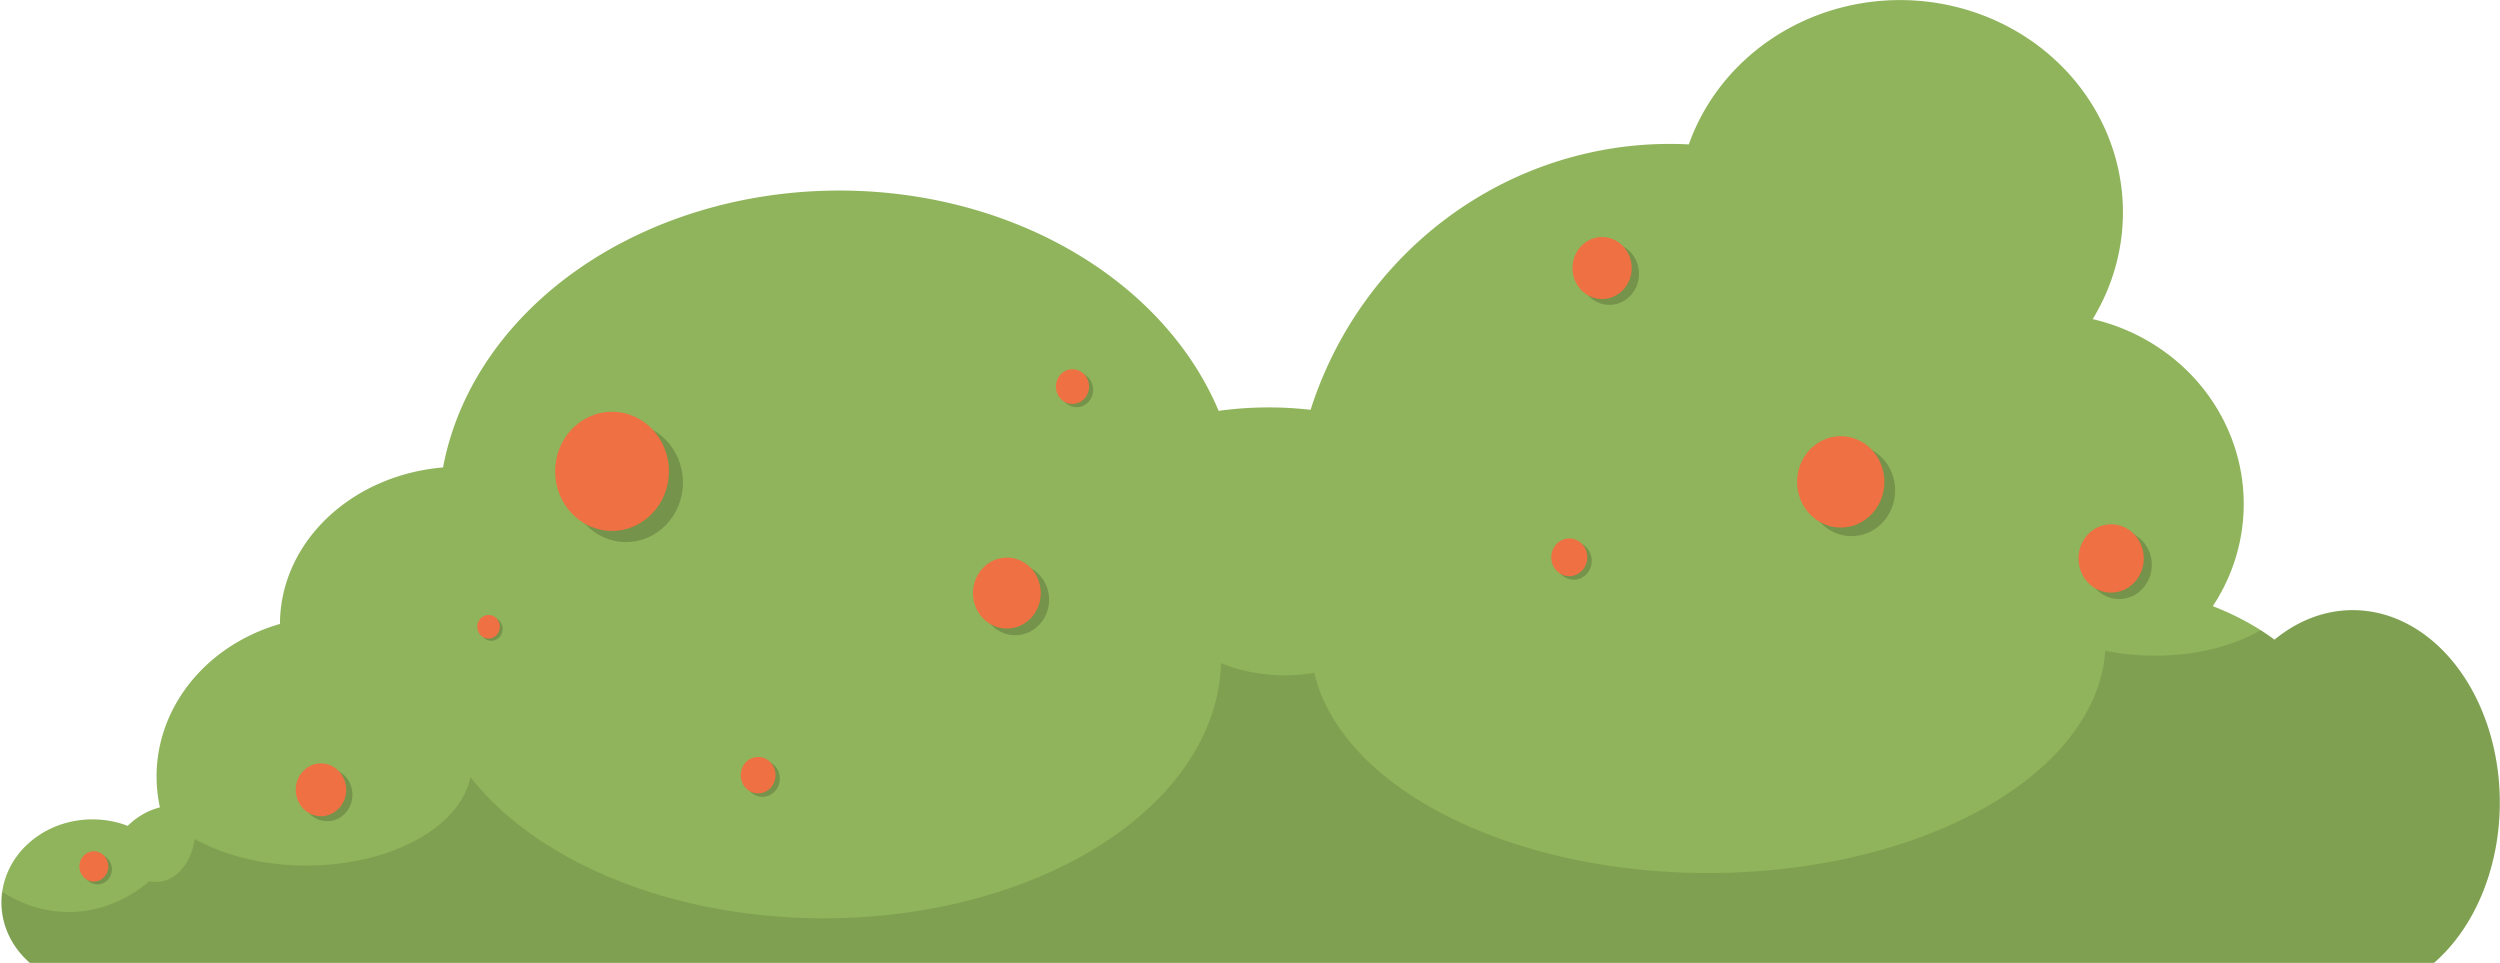 <?xml version="1.0" encoding="UTF-8" standalone="no"?>
<svg
   width="1915.512"
   height="738.168"
   viewBox="0 0 1915.512 738.168"
   version="1.1"
   id="SVGRoot"
   sodipodi:docname="bush_big.svg"
   inkscape:version="1.1-dev (cef4a25b16, 2020-10-10)"
   xmlns:inkscape="http://www.inkscape.org/namespaces/inkscape"
   xmlns:sodipodi="http://sodipodi.sourceforge.net/DTD/sodipodi-0.dtd"
   xmlns="http://www.w3.org/2000/svg"
   xmlns:svg="http://www.w3.org/2000/svg"
   xmlns:rdf="http://www.w3.org/1999/02/22-rdf-syntax-ns#"
   xmlns:cc="http://creativecommons.org/ns#"
   xmlns:dc="http://purl.org/dc/elements/1.1/">
  <defs
     id="defs860" />
  <sodipodi:namedview
     id="base"
     pagecolor="#ffffff"
     bordercolor="#666666"
     borderopacity="1.0"
     inkscape:pageopacity="0.0"
     inkscape:pageshadow="2"
     inkscape:zoom="0.35"
     inkscape:cx="1040"
     inkscape:cy="782.85714"
     inkscape:document-units="px"
     inkscape:current-layer="layer1"
     inkscape:document-rotation="0"
     showgrid="true"
     inkscape:window-width="1920"
     inkscape:window-height="1052"
     inkscape:window-x="0"
     inkscape:window-y="0"
     inkscape:window-maximized="1" />
  <g
     inkscape:label="Layer 1"
     inkscape:groupmode="layer"
     id="layer1"
     transform="translate(-3.727,-341.306)">
    <g
       id="g1514"
       transform="translate(-103.664,799.777)" />
    <g
       id="g1720"
       transform="matrix(0.657,0,0,0.657,1683.022,429.186)">
      <path
         id="path1452"
         style="fill:#8fb45b;fill-opacity:1;fill-rule:evenodd;stroke:none;stroke-width:26.3;stroke-opacity:1"
         d="m -340.174,-133.671 a 259.975,247.524 0 0 0 -246.301,168.311 440.555,448.957 0 0 0 -22.139,-0.566 440.555,448.957 0 0 0 -418.949,310.084 340.507,269.375 0 0 0 -48.773,-2.777 340.507,269.375 0 0 0 -58.463,4 467.493,379.952 0 0 0 -442.303,-256.916 467.493,379.952 0 0 0 -462.192,322.895 210.553,183.499 0 0 0 -190.195,182.535 206.676,186.61 0 0 0 -143.914,177.797 206.676,186.61 0 0 0 3.91,36.123 85.008,93.622 0 0 0 -37.576,21.568 106.111,96.954 0 0 0 -41.135,-7.582 106.111,96.954 0 0 0 -106.111,96.955 106.111,96.954 0 0 0 33.125,70.375 H 282.606 A 171.448,224.354 0 0 0 359.303,802.151 171.448,224.354 0 0 0 187.856,577.798 171.448,224.354 0 0 0 96.539,612.266 300.116,192.832 0 0 0 24.6,573.161 230.56,221.887 0 0 0 60.666,454.007 230.56,221.887 0 0 0 -115.498,238.384 259.975,247.524 0 0 0 -80.199,113.854 259.975,247.524 0 0 0 -340.174,-133.671 Z" />
      <g
         id="g1647">
        <ellipse
           style="fill:#000000;fill-opacity:0.184;fill-rule:evenodd;stroke:none;stroke-width:41.295;stroke-opacity:1"
           id="ellipse1583"
           cx="-1825.918"
           cy="428.938"
           rx="66.361"
           ry="69.465" />
        <ellipse
           style="fill:#ef7043;fill-opacity:1;fill-rule:evenodd;stroke:none;stroke-width:41.295;stroke-opacity:1"
           id="path1579"
           cx="-1842.243"
           cy="415.923"
           rx="66.361"
           ry="69.465" />
        <ellipse
           style="fill:#000000;fill-opacity:0.184;fill-rule:evenodd;stroke:none;stroke-width:24.598;stroke-opacity:1"
           id="ellipse1585"
           cx="-1372.066"
           cy="565.658"
           rx="39.529"
           ry="41.378" />
        <ellipse
           style="fill:#ef7043;fill-opacity:1;fill-rule:evenodd;stroke:none;stroke-width:24.598;stroke-opacity:1"
           id="ellipse1587"
           cx="-1381.79"
           cy="557.906"
           rx="39.529"
           ry="41.378" />
        <ellipse
           style="fill:#000000;fill-opacity:0.184;fill-rule:evenodd;stroke:none;stroke-width:12.022;stroke-opacity:1"
           id="ellipse1589"
           cx="-1300.503"
           cy="320.882"
           rx="19.319"
           ry="20.223" />
        <ellipse
           style="fill:#ef7043;fill-opacity:1;fill-rule:evenodd;stroke:none;stroke-width:12.022;stroke-opacity:1"
           id="ellipse1591"
           cx="-1305.255"
           cy="317.093"
           rx="19.319"
           ry="20.223" />
        <ellipse
           style="fill:#000000;fill-opacity:0.184;fill-rule:evenodd;stroke:none;stroke-width:12.624;stroke-opacity:1"
           id="ellipse1593"
           cx="-1666.86"
           cy="774.246"
           rx="20.287"
           ry="21.236" />
        <ellipse
           style="fill:#ef7043;fill-opacity:1;fill-rule:evenodd;stroke:none;stroke-width:12.624;stroke-opacity:1"
           id="ellipse1595"
           cx="-1671.851"
           cy="770.267"
           rx="20.287"
           ry="21.236" />
        <ellipse
           style="fill:#000000;fill-opacity:0.184;fill-rule:evenodd;stroke:none;stroke-width:8.188;stroke-opacity:1"
           id="ellipse1597"
           cx="-1983.001"
           cy="599.799"
           rx="13.159"
           ry="13.774" />
        <ellipse
           style="fill:#ef7043;fill-opacity:1;fill-rule:evenodd;stroke:none;stroke-width:8.188;stroke-opacity:1"
           id="ellipse1599"
           cx="-1986.237"
           cy="597.218"
           rx="13.159"
           ry="13.774" />
        <ellipse
           style="fill:#000000;fill-opacity:0.184;fill-rule:evenodd;stroke:none;stroke-width:18.315;stroke-opacity:1"
           id="ellipse1601"
           cx="-2174.443"
           cy="793.102"
           rx="29.433"
           ry="30.809" />
        <ellipse
           style="fill:#ef7043;fill-opacity:1;fill-rule:evenodd;stroke:none;stroke-width:18.315;stroke-opacity:1"
           id="ellipse1603"
           cx="-2181.683"
           cy="787.33"
           rx="29.433"
           ry="30.809" />
        <ellipse
           style="fill:#000000;fill-opacity:0.184;fill-rule:evenodd;stroke:none;stroke-width:10.509;stroke-opacity:1"
           id="ellipse1605"
           cx="-2442.404"
           cy="879.997"
           rx="16.888"
           ry="17.678" />
        <ellipse
           style="fill:#ef7043;fill-opacity:1;fill-rule:evenodd;stroke:none;stroke-width:10.509;stroke-opacity:1"
           id="ellipse1607"
           cx="-2446.558"
           cy="876.685"
           rx="16.888"
           ry="17.678" />
        <ellipse
           style="fill:#000000;fill-opacity:0.184;fill-rule:evenodd;stroke:none;stroke-width:31.674;stroke-opacity:1"
           id="ellipse1609"
           cx="-396.756"
           cy="438.205"
           rx="50.902"
           ry="53.282" />
        <ellipse
           style="fill:#ef7043;fill-opacity:1;fill-rule:evenodd;stroke:none;stroke-width:31.674;stroke-opacity:1"
           id="ellipse1611"
           cx="-409.277"
           cy="428.222"
           rx="50.902"
           ry="53.282" />
        <ellipse
           style="fill:#000000;fill-opacity:0.184;fill-rule:evenodd;stroke:none;stroke-width:23.693;stroke-opacity:1"
           id="ellipse1613"
           cx="-84.602"
           cy="524.995"
           rx="38.075"
           ry="39.855" />
        <ellipse
           style="fill:#ef7043;fill-opacity:1;fill-rule:evenodd;stroke:none;stroke-width:23.693;stroke-opacity:1"
           id="ellipse1615"
           cx="-93.968"
           cy="517.528"
           rx="38.075"
           ry="39.855" />
        <ellipse
           style="fill:#000000;fill-opacity:0.184;fill-rule:evenodd;stroke:none;stroke-width:21.486;stroke-opacity:1"
           id="ellipse1617"
           cx="-679.116"
           cy="185.611"
           rx="34.529"
           ry="36.144" />
        <ellipse
           style="fill:#ef7043;fill-opacity:1;fill-rule:evenodd;stroke:none;stroke-width:21.486;stroke-opacity:1"
           id="ellipse1619"
           cx="-687.609"
           cy="178.839"
           rx="34.529"
           ry="36.144" />
        <ellipse
           style="fill:#000000;fill-opacity:0.184;fill-rule:evenodd;stroke:none;stroke-width:13.072;stroke-opacity:1"
           id="ellipse1621"
           cx="-720.717"
           cy="520.322"
           rx="21.007"
           ry="21.99" />
        <ellipse
           style="fill:#ef7043;fill-opacity:1;fill-rule:evenodd;stroke:none;stroke-width:13.072;stroke-opacity:1"
           id="ellipse1623"
           cx="-725.884"
           cy="516.202"
           rx="21.007"
           ry="21.99" />
      </g>
      <path
         id="path1649"
         style="fill:#000000;fill-opacity:0.11;fill-rule:evenodd;stroke:none;stroke-width:26.3;stroke-opacity:1"
         d="m 187.855,577.797 a 171.448,224.354 0 0 0 -91.316,34.469 300.116,192.832 0 0 0 -16.273,-11.207 167.886,93.306 0 0 1 -123.002,29.803 167.886,93.306 0 0 1 -58.07,-5.76 463.564,270.113 0 0 1 -463.191,259.281 463.564,270.113 0 0 1 -459.279,-233.475 143.563,97.902 0 0 1 -34.371,2.848 143.563,97.902 0 0 1 -74.389,-14.168 463.21,302.899 0 0 1 -463.139,297.605 463.21,302.899 0 0 1 -412.166,-164.674 192.688,117.596 0 0 1 -191.227,103.146 192.688,117.596 0 0 1 -130.439,-31.041 45.629,60.77 0 0 1 -44.92,50.102 45.629,60.77 0 0 1 -7.873,-0.912 158.03,183.299 0 0 1 -94.064,36.01 158.03,183.299 0 0 1 -77.559,-23.596 106.111,96.954 0 0 0 -0.891,12.525 106.111,96.954 0 0 0 33.125,70.375 H 282.605 A 171.448,224.354 0 0 0 359.303,802.15 171.448,224.354 0 0 0 187.855,577.797 Z" />
    </g>
  </g>
</svg>
